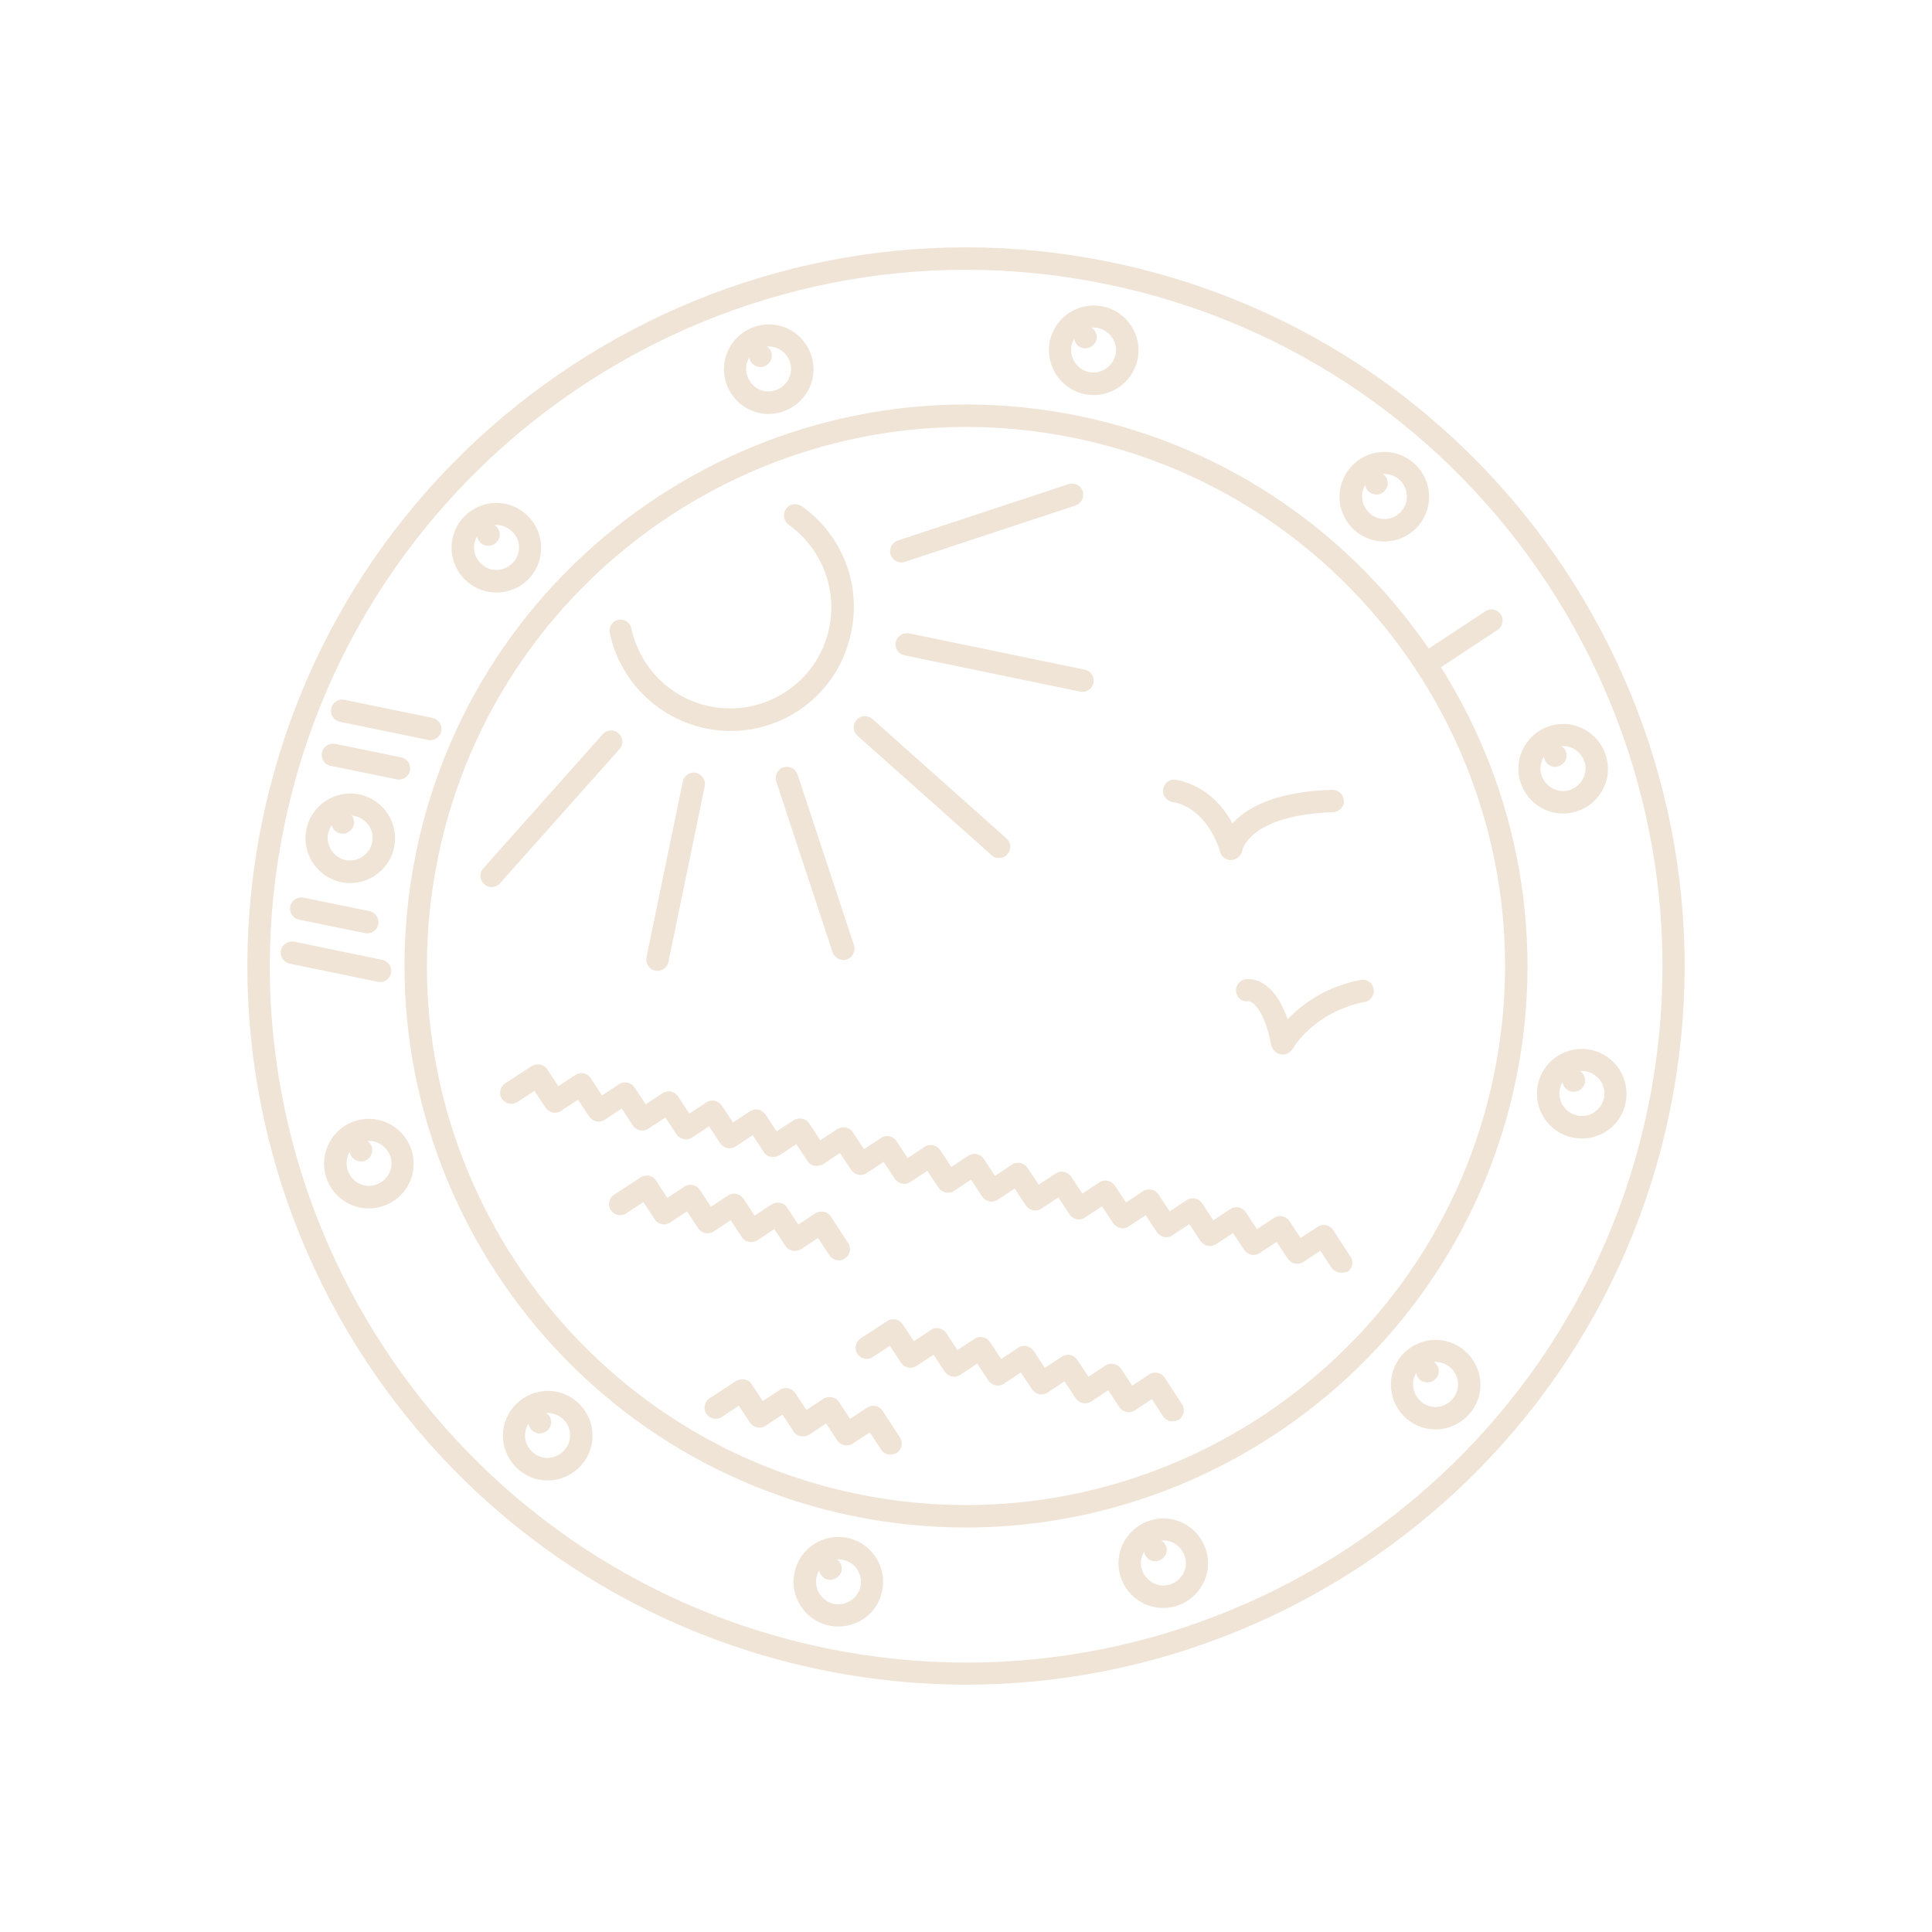 <?xml version="1.0" encoding="utf-8"?>
<!-- Generator: Adobe Illustrator 21.1.0, SVG Export Plug-In . SVG Version: 6.00 Build 0)  -->
<svg version="1.1" xmlns="http://www.w3.org/2000/svg" xmlns:xlink="http://www.w3.org/1999/xlink" x="0px" y="0px"
	 viewBox="0 0 500 500" style="enable-background:new 0 0 500 500;" xml:space="preserve">
<style type="text/css">
	.st0{display:none;}
	.st1{display:inline;}
	.st2{fill:#F0E4D7;}
</style>
<g id="Layer_1" class="st0">
	<g class="st1">
		<g>
			<g>
				<path class="st2" d="M53.3,202.3c-1.8,0.2-3.4-1.1-3.6-2.9c-0.2-1.8,1.1-3.4,2.8-3.6l0.1,0c1.8-0.2,3.4,1.1,3.6,2.9
					S55.1,202.1,53.3,202.3z"/>
			</g>
		</g>
		<g>
			<g>
				<path class="st2" d="M394.3,166.6c-1.8,0.2-3.4-1.1-3.6-2.9c-0.2-1.8,1.1-3.4,2.8-3.6l0.1,0c1.8-0.2,3.4,1.1,3.6,2.9
					C397.4,164.8,396.1,166.4,394.3,166.6z"/>
			</g>
		</g>
		<g>
			<g>
				<path class="st2" d="M430.6,390.4L63.9,428.9c-1.8,0.2-3.4-1.1-3.6-2.9l-25-238c-0.2-1.8,1.1-3.4,2.9-3.6L405,146
					c1.8-0.2,3.4,1.1,3.6,2.9l25,238C433.6,388.6,432.4,390.2,430.6,390.4z M66.4,422.1l360.3-37.8l-24.3-231.6L42.1,190.5
					L66.4,422.1z"/>
			</g>
		</g>
		<g>
			<g>
				<path class="st2" d="M465.1,347.8c-1.8,0.2-3.4-1.1-3.6-2.9l-25-238c-0.2-1.8,1.1-3.4,2.9-3.6c1.8-0.2,3.4,1.1,3.6,2.9l25,238
					C468.2,346,466.9,347.6,465.1,347.8z"/>
			</g>
		</g>
		<g>
			<g>
				<path class="st2" d="M430.6,390.4c-0.8,0.1-1.7-0.1-2.4-0.7c-1.4-1.1-1.6-3.2-0.5-4.5l34.6-42.6c1.1-1.4,3.2-1.6,4.5-0.5
					c1.4,1.1,1.6,3.2,0.5,4.5l-34.6,42.6C432.2,389.9,431.4,390.3,430.6,390.4z"/>
			</g>
		</g>
		<g>
			<g>
				<path class="st2" d="M38.9,190.8c-0.8,0.1-1.7-0.1-2.4-0.7c-1.4-1.1-1.6-3.2-0.5-4.5l34.6-42.6c1.1-1.4,3.2-1.6,4.5-0.5
					c1.4,1.1,1.6,3.2,0.5,4.5l-34.6,42.6C40.5,190.3,39.7,190.7,38.9,190.8z"/>
			</g>
		</g>
		<g>
			<g>
				<path class="st2" d="M405.6,152.4c-0.8,0.1-1.7-0.1-2.4-0.7c-1.4-1.1-1.6-3.2-0.5-4.5l34.6-42.6c1.1-1.4,3.2-1.6,4.5-0.5
					c1.4,1.1,1.6,3.2,0.5,4.5l-34.6,42.6C407.2,151.9,406.4,152.3,405.6,152.4z"/>
			</g>
		</g>
		<g>
			<g>
				<path class="st2" d="M127.6,168.5l-57.9,6.1c-1.3,0.1-2.6-0.5-3.2-1.7c-0.6-1.2-0.5-2.6,0.3-3.6l11.5-14.2
					c0.5-0.7,1.3-1.1,2.2-1.2l57.9-6.1c1.3-0.1,2.6,0.5,3.2,1.7c0.6,1.2,0.5,2.6-0.3,3.6l-11.5,14.2
					C129.3,168,128.5,168.4,127.6,168.5z M76.8,167.3l48.8-5.1l5.8-7.1l-48.8,5.1L76.8,167.3z"/>
			</g>
		</g>
		<g>
			<g>
				<path class="st2" d="M391.4,140.9l-57.9,6.1c-1.3,0.1-2.6-0.5-3.2-1.7c-0.6-1.2-0.5-2.6,0.3-3.6l11.5-14.2
					c0.5-0.7,1.3-1.1,2.2-1.2l57.9-6.1c1.3-0.1,2.6,0.5,3.2,1.7c0.6,1.2,0.5,2.6-0.3,3.6l-11.5,14.2
					C393,140.4,392.3,140.8,391.4,140.9z M340.6,139.7l48.8-5.1l5.8-7.1l-48.8,5.1L340.6,139.7z"/>
			</g>
		</g>
		<g>
			<g>
				<path class="st2" d="M150.7,140.1l-77.2,8.1c-1.8,0.2-3.4-1.1-3.6-2.9c-0.2-1.8,1.1-3.4,2.9-3.6l77.2-8.1
					c1.8-0.2,3.4,1.1,3.6,2.9C153.7,138.3,152.5,139.9,150.7,140.1z"/>
			</g>
		</g>
		<g>
			<g>
				<path class="st2" d="M440.2,109.7l-115.8,12.1c-1.8,0.2-3.4-1.1-3.6-2.9c-0.2-1.8,1.1-3.4,2.9-3.6l115.8-12.1
					c1.8-0.2,3.4,1.1,3.6,2.9S442,109.6,440.2,109.7z"/>
			</g>
		</g>
		<g>
			<g>
				<g>
					<path class="st2" d="M172,157.4c-1.8,0.2-3.4-1.1-3.6-2.9l-1.3-12.9c-0.2-1.8,1.1-3.4,2.9-3.6c1.8-0.2,3.4,1.1,3.6,2.9
						l1.3,12.9C175.1,155.6,173.8,157.2,172,157.4z"/>
				</g>
			</g>
			<g>
				<g>
					<path class="st2" d="M184.9,156c-1.8,0.2-3.4-1.1-3.6-2.9l-1.3-12.9c-0.2-1.8,1.1-3.4,2.9-3.6c1.8-0.2,3.4,1.1,3.6,2.9
						l1.3,12.9C187.9,154.2,186.6,155.8,184.9,156z"/>
				</g>
			</g>
			<g>
				<g>
					<path class="st2" d="M294.2,144.5c-1.8,0.2-3.4-1.1-3.6-2.9l-1.3-12.9c-0.2-1.8,1.1-3.4,2.9-3.6c1.8-0.2,3.4,1.1,3.6,2.9
						l1.3,12.9C297.3,142.8,296,144.4,294.2,144.5z"/>
				</g>
			</g>
			<g>
				<g>
					<path class="st2" d="M307.1,143.2c-1.8,0.2-3.4-1.1-3.6-2.9l-1.3-12.9c-0.2-1.8,1.1-3.4,2.9-3.6c1.8-0.2,3.4,1.1,3.6,2.9
						l1.3,12.9C310.2,141.4,308.9,143,307.1,143.2z"/>
				</g>
			</g>
			<g>
				<g>
					<path class="st2" d="M304.4,117.5l-135.1,14.2c-1.8,0.2-3.4-1.1-3.6-2.9c-0.2-1.8,1.1-3.4,2.9-3.6L303.7,111
						c1.8-0.2,3.4,1.1,3.6,2.9S306.2,117.3,304.4,117.5z"/>
				</g>
			</g>
			<g>
				<g>
					<path class="st2" d="M303,104.6c-0.5,0.1-1,0-1.5-0.2c-0.3-0.1-27-9.8-67.4-5.6c-40.5,4.2-64.6,19.3-64.8,19.5
						c-1.5,1-3.5,0.5-4.5-1c-1-1.5-0.5-3.5,1-4.5c1-0.7,25.5-16,67.6-20.4c42.1-4.4,69.2,5.5,70.4,6c1.7,0.6,2.5,2.5,1.9,4.2
						C305.3,103.7,304.2,104.5,303,104.6z"/>
				</g>
			</g>
			<g>
				<g>
					<path class="st2" d="M169.3,131.6c-1.8,0.2-3.4-1.1-3.6-2.9l-1.3-12.9c-0.2-1.8,1.1-3.4,2.9-3.6c1.8-0.2,3.4,1.1,3.6,2.9
						l1.3,12.9C172.4,129.9,171.1,131.4,169.3,131.6z"/>
				</g>
			</g>
			<g>
				<g>
					<path class="st2" d="M304.4,117.5c-1.8,0.2-3.4-1.1-3.6-2.9l-1.3-12.9c-0.2-1.8,1.1-3.4,2.9-3.6c1.8-0.2,3.4,1.1,3.6,2.9
						l1.3,12.9C307.5,115.7,306.2,117.3,304.4,117.5z"/>
				</g>
			</g>
		</g>
		<g>
			<g>
				<path class="st2" d="M396.8,192.3c-0.8,0.1-1.7-0.1-2.4-0.7l-28.4-23c-1.4-1.1-1.6-3.2-0.5-4.5c1.1-1.4,3.2-1.6,4.5-0.5l28.4,23
					c1.4,1.1,1.6,3.2,0.5,4.5C398.4,191.8,397.6,192.2,396.8,192.3z"/>
			</g>
		</g>
		<g>
			<g>
				<path class="st2" d="M55.8,228.1c-0.8,0.1-1.7-0.1-2.4-0.7c-1.4-1.1-1.6-3.2-0.5-4.5l23-28.4c1.1-1.4,3.2-1.6,4.5-0.5
					c1.4,1.1,1.6,3.2,0.5,4.5l-23,28.4C57.4,227.6,56.7,228,55.8,228.1z"/>
			</g>
		</g>
		<g>
			<g>
				<path class="st2" d="M75.6,414.6c-1.8,0.2-3.4-1.1-3.6-2.9c-0.2-1.8,1.1-3.4,2.8-3.6l0.1,0c1.8-0.2,3.4,1.1,3.6,2.9
					C78.6,412.9,77.4,414.4,75.6,414.6z"/>
			</g>
		</g>
		<g>
			<g>
				<path class="st2" d="M416.6,378.9c-1.8,0.2-3.4-1.1-3.6-2.9s1.1-3.4,2.8-3.6l0.1,0c1.8-0.2,3.4,1.1,3.6,2.9
					C419.6,377.1,418.3,378.7,416.6,378.9z"/>
			</g>
		</g>
		<g>
			<g>
				<path class="st2" d="M390.6,381.6c-0.8,0.1-1.7-0.1-2.4-0.7c-1.4-1.1-1.6-3.2-0.5-4.5l23-28.4c1.1-1.4,3.2-1.6,4.5-0.5
					c1.4,1.1,1.6,3.2,0.5,4.5l-23,28.4C392.2,381.1,391.4,381.5,390.6,381.6z"/>
			</g>
		</g>
		<g>
			<g>
				<path class="st2" d="M101.1,411.9c-0.8,0.1-1.7-0.1-2.4-0.7l-28.4-23c-1.4-1.1-1.6-3.2-0.5-4.5s3.2-1.6,4.5-0.5l28.4,23
					c1.4,1.1,1.6,3.2,0.5,4.5C102.7,411.5,101.9,411.9,101.1,411.9z"/>
			</g>
		</g>
		<g>
			<g>
				<path class="st2" d="M89,172.6c-0.8,0.1-1.7-0.1-2.4-0.7c-1.4-1.1-1.6-3.2-0.5-4.5l11.5-14.2c1.1-1.4,3.2-1.6,4.5-0.5
					c1.4,1.1,1.6,3.2,0.5,4.5l-11.5,14.2C90.6,172.1,89.9,172.5,89,172.6z"/>
			</g>
		</g>
		<g>
			<g>
				<path class="st2" d="M108.3,170.5c-0.8,0.1-1.7-0.1-2.4-0.7c-1.4-1.1-1.6-3.2-0.5-4.5l11.5-14.2c1.1-1.4,3.2-1.6,4.5-0.5
					c1.4,1.1,1.6,3.2,0.5,4.5l-11.5,14.2C109.9,170.1,109.2,170.5,108.3,170.5z"/>
			</g>
		</g>
		<g>
			<g>
				<path class="st2" d="M352.8,144.9c-0.8,0.1-1.7-0.1-2.4-0.7c-1.4-1.1-1.6-3.2-0.5-4.5l11.5-14.2c1.1-1.4,3.2-1.6,4.5-0.5
					c1.4,1.1,1.6,3.2,0.5,4.5L355,143.7C354.4,144.4,353.6,144.8,352.8,144.9z"/>
			</g>
		</g>
		<g>
			<g>
				<path class="st2" d="M372.1,142.9c-0.8,0.1-1.7-0.1-2.4-0.7c-1.4-1.1-1.6-3.2-0.5-4.5l11.5-14.2c1.1-1.4,3.2-1.6,4.5-0.5
					c1.4,1.1,1.6,3.2,0.5,4.5l-11.5,14.2C373.7,142.4,372.9,142.8,372.1,142.9z"/>
			</g>
		</g>
		<g>
			<g>
				<path class="st2" d="M445.8,349.8c-1.8,0.2-3.4-1.1-3.6-2.9l-20.9-199.4c-0.2-1.8,1.1-3.4,2.9-3.6c1.8-0.2,3.4,1.1,3.6,2.9
					l20.9,199.4C448.9,348,447.6,349.6,445.8,349.8z"/>
			</g>
		</g>
		<g>
			<g>
				<g>
					<path class="st2" d="M128.4,331c-12,1.3-23.8-2.2-33.2-9.9c-9.4-7.6-15.3-18.4-16.5-30.5c-1.3-12,2.2-23.8,9.9-33.2
						c7.6-9.4,18.4-15.3,30.5-16.5c12-1.3,23.8,2.2,33.2,9.9c9.4,7.6,15.3,18.4,16.5,30.5c1.3,12-2.2,23.8-9.9,33.2
						C151.3,323.9,140.4,329.8,128.4,331z M119.6,247.4c-10.3,1.1-19.6,6.1-26.1,14.2c-6.5,8.1-9.5,18.2-8.4,28.5
						c1.1,10.3,6.1,19.6,14.2,26.1c8.1,6.5,18.2,9.5,28.5,8.4c10.3-1.1,19.6-6.1,26.1-14.2c6.5-8.1,9.5-18.2,8.4-28.5
						c-1.1-10.3-6.1-19.6-14.2-26.1C140.1,249.3,130,246.3,119.6,247.4z"/>
				</g>
			</g>
			<g>
				<g>
					<path class="st2" d="M113.8,301.8c-0.8,0.1-1.7-0.1-2.4-0.7c-1.4-1.1-1.6-3.2-0.5-4.5l24.4-30.2c1.1-1.4,3.2-1.6,4.5-0.5
						c1.4,1.1,1.6,3.2,0.5,4.5L116,300.6C115.5,301.3,114.7,301.7,113.8,301.8z"/>
				</g>
			</g>
			<g>
				<g>
					<path class="st2" d="M114.8,310.9c-1.8,0.2-3.4-1.1-3.6-2.9l-1-9.1c-0.2-1.8,1.1-3.4,2.9-3.6c1.8-0.2,3.4,1.1,3.6,2.9l1,9.1
						C117.9,309.1,116.6,310.7,114.8,310.9z"/>
				</g>
			</g>
			<g>
				<g>
					<path class="st2" d="M113.8,301.8l-9.1,1c-1.8,0.2-3.4-1.1-3.6-2.9c-0.2-1.8,1.1-3.4,2.9-3.6l9.1-1c1.8-0.2,3.4,1.1,3.6,2.9
						S115.6,301.6,113.8,301.8z"/>
				</g>
			</g>
			<g>
				<g>
					<path class="st2" d="M133,309c-1.8,0.2-3.4-1.1-3.6-2.9l-2.9-27.3c-0.2-1.8,1.1-3.4,2.9-3.6c1.8-0.2,3.4,1.1,3.6,2.9l2.9,27.3
						C136.1,307.2,134.8,308.8,133,309z"/>
				</g>
			</g>
			<g>
				<g>
					<path class="st2" d="M130.1,281.7l-27.3,2.9c-1.8,0.2-3.4-1.1-3.6-2.9c-0.2-1.8,1.1-3.4,2.9-3.6l27.3-2.9
						c1.8-0.2,3.4,1.1,3.6,2.9C133.2,279.9,131.9,281.5,130.1,281.7z"/>
				</g>
			</g>
		</g>
		<g>
			<g>
				<g>
					<path class="st2" d="M374.8,292.2l-64.3,6.7c-1.8,0.2-3.4-1.1-3.6-2.9l-10.1-96.5c-0.2-1.8,1.1-3.4,2.9-3.6l64.3-6.7
						c1.8-0.2,3.4,1.1,3.6,2.9l10.1,96.5C377.8,290.4,376.5,292,374.8,292.2z M313,292.2l57.9-6.1l-9.4-90.1l-57.9,6.1L313,292.2z"
						/>
				</g>
			</g>
			<g>
				<g>
					<path class="st2" d="M359.9,274.3c-0.8,0.1-1.7-0.1-2.4-0.7l-4.6-3.7l-3.7,4.6c-1.1,1.4-3.2,1.6-4.5,0.5l-4.6-3.7l-3.7,4.6
						c-1.1,1.4-3.2,1.6-4.5,0.5l-4.6-3.7l-3.7,4.6c-1.1,1.4-3.2,1.6-4.5,0.5c-1.4-1.1-1.6-3.2-0.5-4.5l5.8-7.1
						c1.1-1.4,3.2-1.6,4.5-0.5l4.6,3.7l3.7-4.6c1.1-1.4,3.2-1.6,4.5-0.5l4.6,3.7l3.7-4.6c1.1-1.4,3.2-1.6,4.5-0.5l7.1,5.8
						c1.4,1.1,1.6,3.2,0.5,4.5C361.5,273.8,360.7,274.2,359.9,274.3z"/>
				</g>
			</g>
			<g>
				<g>
					<path class="st2" d="M358.5,261.4c-0.8,0.1-1.7-0.1-2.4-0.7l-4.6-3.7l-3.7,4.6c-1.1,1.4-3.2,1.6-4.5,0.5l-4.6-3.7l-3.7,4.6
						c-1.1,1.4-3.2,1.6-4.5,0.5l-4.6-3.7l-3.7,4.6c-1.1,1.4-3.2,1.6-4.5,0.5c-1.4-1.1-1.6-3.2-0.5-4.5l5.8-7.1
						c1.1-1.4,3.2-1.6,4.5-0.5l4.6,3.7l3.7-4.6c1.1-1.4,3.2-1.6,4.5-0.5l4.6,3.7l3.7-4.6c1.1-1.4,3.2-1.6,4.5-0.5l7.1,5.8
						c1.4,1.1,1.6,3.2,0.5,4.5C360.1,260.9,359.3,261.3,358.5,261.4z"/>
				</g>
			</g>
			<g>
				<g>
					<path class="st2" d="M322.3,226.2c-5.3,0.6-10.1-3.3-10.7-8.6c-0.6-5.3,3.3-10.1,8.6-10.7c5.3-0.6,10.1,3.3,10.7,8.6
						C331.5,220.8,327.6,225.6,322.3,226.2z M321,213.3c-1.8,0.2-3.1,1.8-2.9,3.6c0.2,1.8,1.8,3.1,3.6,2.9c1.8-0.2,3.1-1.8,2.9-3.6
						S322.7,213.1,321,213.3z"/>
				</g>
			</g>
			<g>
				<g>
					<path class="st2" d="M349.4,236.3c-0.8,0.1-1.7-0.1-2.4-0.7l-7.1-5.8c-1.4-1.1-1.6-3.2-0.5-4.5c1.1-1.4,3.2-1.6,4.5-0.5
						l7.1,5.8c1.4,1.1,1.6,3.2,0.5,4.5C351,235.8,350.2,236.2,349.4,236.3z"/>
				</g>
			</g>
			<g>
				<g>
					<path class="st2" d="M349.4,236.3c-0.8,0.1-1.7-0.1-2.4-0.7c-1.4-1.1-1.6-3.2-0.5-4.5l5.8-7.1c1.1-1.4,3.2-1.6,4.5-0.5
						c1.4,1.1,1.6,3.2,0.5,4.5l-5.8,7.1C351,235.8,350.2,236.2,349.4,236.3z"/>
				</g>
			</g>
		</g>
		<g>
			<g>
				<g>
					<path class="st2" d="M230.5,281.3c-0.8,0.1-1.7-0.1-2.4-0.7l-3.6-2.9l-3.9,2.4c-0.7,0.5-1.6,0.6-2.5,0.4
						c-0.8-0.2-1.6-0.7-2-1.5l-2.4-3.9l-4.5,0.9c-0.9,0.2-1.7,0-2.4-0.5c-0.7-0.5-1.2-1.2-1.4-2.1l-0.9-4.5l-4.5-0.7
						c-0.8-0.1-1.6-0.6-2.1-1.3c-0.5-0.7-0.7-1.6-0.6-2.4l0.7-4.5l-4-2.2c-0.7-0.4-1.3-1.1-1.5-1.9c-0.2-0.8-0.1-1.7,0.3-2.5l2.2-4
						l-3-3.5c-0.6-0.6-0.8-1.5-0.8-2.4c0.1-0.9,0.5-1.7,1.1-2.2l3.5-3l-1.6-4.3c-0.6-1.7,0.2-3.5,1.9-4.2l4.3-1.6l-0.1-4.6
						c0-1.8,1.4-3.3,3.2-3.3l4.6-0.1l1.5-4.3c0.6-1.7,2.4-2.6,4.1-2l4.3,1.5l2.9-3.6c1.1-1.4,3.2-1.6,4.5-0.5l3.6,2.9l4-2.4
						c1.5-0.9,3.5-0.4,4.4,1.1l2.4,3.9l4.5-0.9c1.8-0.3,3.5,0.8,3.8,2.6l0.9,4.5l4.5,0.7c1.8,0.3,3,1.9,2.7,3.7l-0.7,4.5l4,2.2
						c1.6,0.9,2.1,2.8,1.3,4.4l-2.2,4l3,3.5c1.2,1.4,1,3.4-0.3,4.6l-3.5,3l1.6,4.3c0.6,1.7-0.2,3.5-1.9,4.2l-4.3,1.6l0.1,4.6
						c0,1.8-1.3,3.3-3.2,3.3l-4.6,0.1l-1.5,4.3c-0.3,0.8-0.9,1.5-1.6,1.9c-0.8,0.4-1.7,0.4-2.5,0.1l-4.3-1.5l-2.9,3.6
						C232.1,280.8,231.3,281.2,230.5,281.3z M224.5,270.6c0.8-0.1,1.7,0.2,2.4,0.7l2.8,2.3l2.3-2.8c0.9-1.1,2.3-1.5,3.6-1l3.4,1.2
						l1.2-3.4c0.4-1.3,1.6-2.2,3-2.2l3.6-0.1l-0.1-3.6c0-1.4,0.8-2.6,2.1-3.1l3.4-1.3l-1.3-3.4c-0.5-1.3-0.1-2.7,0.9-3.6l2.7-2.4
						l-2.4-2.7c-0.9-1-1-2.5-0.4-3.7l1.8-3.2l-3.2-1.8c-1.2-0.7-1.8-2-1.6-3.3l0.6-3.6l-3.6-0.6c-1.3-0.2-2.4-1.2-2.7-2.6l-0.7-3.6
						l-3.6,0.7c-1.4,0.3-2.7-0.3-3.4-1.5l-1.9-3.1l-3.1,1.9c-1.2,0.7-2.6,0.6-3.7-0.3l-2.8-2.3l-2.3,2.8c-0.9,1.1-2.3,1.5-3.6,1
						l-3.4-1.2l-1.2,3.4c-0.4,1.3-1.6,2.2-3,2.2l-3.6,0.1l0.1,3.6c0,1.4-0.8,2.6-2.1,3.1l-3.4,1.3l1.3,3.4c0.5,1.3,0.1,2.7-0.9,3.6
						l-2.7,2.4l2.4,2.7c0.9,1,1,2.5,0.4,3.7l-1.8,3.2l3.2,1.8c1.2,0.7,1.8,2,1.6,3.3l-0.6,3.6l3.6,0.6c1.3,0.2,2.4,1.2,2.7,2.6
						l0.7,3.5l3.6-0.7c1.3-0.3,2.7,0.3,3.4,1.5l1.9,3.1l3.1-1.9C223.6,270.8,224,270.6,224.5,270.6z"/>
				</g>
			</g>
			<g>
				<g>
					<path class="st2" d="M228.5,262c-8.9,0.9-16.8-5.5-17.8-14.4c-0.9-8.9,5.5-16.8,14.4-17.8c8.9-0.9,16.8,5.5,17.8,14.4
						C243.8,253.1,237.3,261.1,228.5,262z M225.8,236.3c-5.3,0.6-9.2,5.3-8.6,10.7c0.6,5.3,5.3,9.2,10.7,8.6
						c5.3-0.6,9.2-5.3,8.6-10.7C235.9,239.6,231.1,235.7,225.8,236.3z"/>
				</g>
			</g>
		</g>
		<g>
			<g>
				<g>
					<path class="st2" d="M328,342.6c-0.4,0-0.7,0-1.1-0.1l-73.5-18.3c-1.7-0.4-2.8-2.2-2.4-3.9c0.4-1.7,2.2-2.8,3.9-2.4l73.5,18.3
						c1.7,0.4,2.8,2.2,2.4,3.9C330.5,341.6,329.3,342.5,328,342.6z"/>
				</g>
			</g>
			<g>
				<g>
					<path class="st2" d="M259.9,375.8c-1.3,0.1-2.6-0.5-3.2-1.8c-0.8-1.6-0.1-3.5,1.5-4.3l68.1-33.2c1.6-0.8,3.5-0.1,4.3,1.5
						c0.8,1.6,0.1,3.5-1.5,4.3L261,375.5C260.7,375.7,260.3,375.8,259.9,375.8z"/>
				</g>
			</g>
			<g>
				<g>
					<path class="st2" d="M259.9,375.8c-1.8,0.2-3.4-1.1-3.6-2.9l-5.4-51.5c-0.2-1.8,1.1-3.4,2.9-3.6c1.8-0.2,3.4,1.1,3.6,2.9
						l5.4,51.5C263,374,261.7,375.6,259.9,375.8z"/>
				</g>
			</g>
			<g>
				<g>
					<path class="st2" d="M289.4,346.7l-19.3,2c-1.8,0.2-3.4-1.1-3.6-2.9c-0.2-1.8,1.1-3.4,2.9-3.6l19.3-2c1.8-0.2,3.4,1.1,3.6,2.9
						C292.5,344.9,291.2,346.5,289.4,346.7z"/>
				</g>
			</g>
		</g>
		<g>
			<g>
				<g>
					<path class="st2" d="M186.3,386.8c-0.8,0.1-1.7-0.1-2.4-0.7L159,365.9c-1.4-1.1-1.6-3.2-0.5-4.5l20.2-24.9
						c1.1-1.4,3.2-1.6,4.5-0.5l24.9,20.2c1.4,1.1,1.6,3.2,0.5,4.5l-20.2,24.9C187.9,386.3,187.1,386.7,186.3,386.8z M165.6,362.9
						l19.9,16.1l16.1-19.9l-19.9-16.1L165.6,362.9z"/>
				</g>
			</g>
			<g>
				<g>
					<path class="st2" d="M187.1,363.9l-6.4,0.7c-1.8,0.2-3.4-1.1-3.6-2.9c-0.2-1.8,1.1-3.4,2.9-3.6l6.4-0.7
						c1.8-0.2,3.4,1.1,3.6,2.9S188.9,363.7,187.1,363.9z"/>
				</g>
			</g>
			<g>
				<g>
					<path class="st2" d="M184.6,370.7c-1.8,0.2-3.4-1.1-3.6-2.9l-1.3-12.9c-0.2-1.8,1.1-3.4,2.9-3.6c1.8-0.2,3.4,1.1,3.6,2.9
						l1.3,12.9C187.7,368.9,186.4,370.5,184.6,370.7z"/>
				</g>
			</g>
		</g>
	</g>
</g>
<g id="Layer_2" class="st0">
	<g class="st1">
		<g>
			<g>
				<path class="st2" d="M187.9,115.3c-1.9-0.2-3.3-1.9-3.1-3.9c0.2-1.9,1.9-3.3,3.8-3.1l0.1,0c1.9,0.2,3.3,1.9,3.1,3.9
					C191.6,114.1,189.8,115.5,187.9,115.3z"/>
			</g>
		</g>
		<g>
			<g>
				<path class="st2" d="M208.8,117.5c-1.9-0.2-3.3-1.9-3.1-3.9c0.2-1.9,1.9-3.3,3.8-3.1l0.1,0c1.9,0.2,3.3,1.9,3.1,3.9
					C212.4,116.4,210.7,117.8,208.8,117.5z"/>
			</g>
		</g>
		<g>
			<g>
				<path class="st2" d="M229.7,119.8c-1.9-0.2-3.3-1.9-3.1-3.9c0.2-1.9,1.9-3.3,3.8-3.1l0.1,0c1.9,0.2,3.3,1.9,3.1,3.9
					C233.3,118.6,231.6,120,229.7,119.8z"/>
			</g>
		</g>
		<g>
			<g>
				<path class="st2" d="M250.5,122.1c-1.9-0.2-3.3-1.9-3.1-3.9c0.2-1.9,1.9-3.3,3.8-3.1l0.1,0c1.9,0.2,3.3,1.9,3.1,3.9
					C254.2,120.9,252.5,122.3,250.5,122.1z"/>
			</g>
		</g>
		<g>
			<g>
				<path class="st2" d="M271.4,124.4c-1.9-0.2-3.3-1.9-3.1-3.9c0.2-1.9,1.9-3.3,3.8-3.1l0.1,0c1.9,0.2,3.3,1.9,3.1,3.9
					C275.1,123.2,273.3,124.6,271.4,124.4z"/>
			</g>
		</g>
		<g>
			<g>
				<path class="st2" d="M292.3,126.7c-1.9-0.2-3.3-1.9-3.1-3.9c0.2-1.9,1.9-3.3,3.8-3.1l0.1,0c1.9,0.2,3.3,1.9,3.1,3.9
					C295.9,125.5,294.2,126.9,292.3,126.7z"/>
			</g>
		</g>
		<g>
			<g>
				<g>
					<path class="st2" d="M116,448.9c-1.9-0.2-3.3-1.9-3.1-3.9l32-292.3c0.2-1.9,1.9-3.3,3.9-3.1c1.9,0.2,3.3,1.9,3.1,3.9l-32,292.3
						C119.7,447.7,117.9,449.1,116,448.9z"/>
				</g>
			</g>
			<g>
				<g>
					<path class="st2" d="M361.9,454.7c-1.9-0.2-3.3-1.9-3.1-3.9l29.7-271.4c0.2-1.9,1.9-3.3,3.9-3.1s3.3,1.9,3.1,3.9l-29.7,271.4
						C365.5,453.5,363.8,454.9,361.9,454.7z"/>
				</g>
			</g>
			<g>
				<g>
					<path class="st2" d="M350.3,464l-222.7-24.3c-1.9-0.2-3.3-1.9-3.1-3.9s1.9-3.3,3.9-3.1L351,457c1.9,0.2,3.3,1.9,3.1,3.9
						S352.2,464.2,350.3,464z"/>
				</g>
			</g>
			<g>
				<g>
					<path class="st2" d="M125.3,460.5c-7.7-0.8-13.2-7.8-12.4-15.4c0.8-7.7,7.8-13.2,15.4-12.4c1.9,0.2,3.3,1.9,3.1,3.9
						s-1.9,3.3-3.9,3.1c-3.8-0.4-7.3,2.4-7.7,6.2c-0.4,3.8,2.4,7.3,6.2,7.7c1.9,0.2,3.3,1.9,3.1,3.9S127.2,460.7,125.3,460.5z"/>
				</g>
			</g>
			<g>
				<g>
					<path class="st2" d="M348,484.8l-222.7-24.3c-1.9-0.2-3.3-1.9-3.1-3.9c0.2-1.9,1.9-3.3,3.9-3.1l222.7,24.3
						c1.9,0.2,3.3,1.9,3.1,3.9S349.9,485.1,348,484.8z"/>
				</g>
			</g>
			<g>
				<g>
					<path class="st2" d="M382.2,171.7l-222.7-24.3c-1.9-0.2-3.3-1.9-3.1-3.9c0.2-1.9,1.9-3.3,3.9-3.1L383,164.8
						c1.9,0.2,3.3,1.9,3.1,3.9C385.9,170.5,384.1,171.9,382.2,171.7z"/>
				</g>
			</g>
			<g>
				<g>
					<path class="st2" d="M350.3,464c-1.9-0.2-3.3-1.9-3.1-3.9s1.9-3.3,3.9-3.1c3.8,0.4,7.3-2.4,7.7-6.2c0.2-1.9,1.9-3.3,3.9-3.1
						s3.3,1.9,3.1,3.9C364.9,459.3,358,464.8,350.3,464z"/>
				</g>
			</g>
			<g>
				<g>
					<path class="st2" d="M391.5,183.3c-1.9-0.2-3.3-1.9-3.1-3.9c0.4-3.8-2.4-7.3-6.2-7.7c-1.9-0.2-3.3-1.9-3.1-3.9s1.9-3.3,3.9-3.1
						c7.7,0.8,13.2,7.8,12.4,15.4C395.2,182.1,393.4,183.5,391.5,183.3z"/>
				</g>
			</g>
			<g>
				<g>
					<path class="st2" d="M148,156.7c-1.9-0.2-3.3-1.9-3.1-3.9c0.8-7.7,7.8-13.2,15.4-12.4c1.9,0.2,3.3,1.9,3.1,3.9
						c-0.2,1.9-1.9,3.3-3.9,3.1c-3.8-0.4-7.3,2.4-7.7,6.2C151.6,155.5,149.9,156.9,148,156.7z"/>
				</g>
			</g>
			<g>
				<g>
					<path class="st2" d="M348,484.8c-1.9-0.2-3.3-1.9-3.1-3.9c0.2-1.9,1.9-3.3,3.9-3.1c3.8,0.4,7.3-2.4,7.7-6.2
						c0.2-1.9,1.9-3.3,3.9-3.1c1.9,0.2,3.3,1.9,3.1,3.9C362.6,480.1,355.7,485.7,348,484.8z"/>
				</g>
			</g>
		</g>
		<g>
			<g>
				<g>
					<path class="st2" d="M248.8,361.3c-38.4-4.2-66.2-38.8-62-77.2c4.2-38.4,38.8-66.2,77.2-62c38.4,4.2,66.2,38.8,62,77.2
						C321.8,337.7,287.2,365.5,248.8,361.3z M263.3,229.1c-34.5-3.8-65.7,21.2-69.5,55.8c-3.8,34.5,21.2,65.7,55.8,69.5
						c34.5,3.8,65.7-21.2,69.5-55.8C322.8,264.1,297.8,232.9,263.3,229.1z"/>
				</g>
			</g>
			<g>
				<g>
					<g>
						<path class="st2" d="M269,342c-0.4,0-0.9-0.1-1.3-0.2c-2.9-0.6-6.7-2.9-7.8-10.7c-0.5-3.7-0.4-7.4-0.3-11
							c0.1-3.7,0.2-7.2-0.3-10.6c-0.8-4.8-3.7-5.4-10.8-6.3l-1.9-0.2c-10.2-1.2-16.4-8.8-15.6-19.2c0.8-11.1,5.9-16.9,10-19.8
							c6.5-4.5,13.7-4.4,15.6-3.9l0.8,0.2c6.9,2,11.5,3.5,13.5,4.9c2.3,1.6,4.5,1.6,6,1.2c0.9-0.2,1.5-0.5,2.1-0.8
							c-4-2.4-14.7-6.3-20.3-7.3c-0.4-0.1-1.4,0-2.1,0.1c-2.8,0.2-6.6,0.5-8.8-2.5c-2-2.7-1.3-6.5,1.8-9.7
							c6.5-6.9,15.1-9.3,23.4-11.5c2.9-0.8,5.7-1.6,8.4-2.5c0.8-0.3,1.7-0.9,1.8-1.2c0.8-1.7,2.9-2.5,4.6-1.8
							c1.8,0.8,2.6,2.8,1.8,4.6c-1.4,3.2-4.9,4.6-5.9,5c-2.9,1-5.9,1.9-8.9,2.7c-7.7,2.1-14.9,4.1-20.1,9.6
							c-0.2,0.2-0.3,0.4-0.5,0.6c0.6-0.1,1.4-0.1,1.9-0.2c1.4-0.1,2.6-0.2,3.9,0c0.2,0,26.2,6.1,27,13.4c0.2,2.6-1.5,5.2-4.5,6.9
							c-3.7,2.1-9.9,3.1-15.5-0.8c-0.7-0.4-3.2-1.5-11.4-3.9l-0.8-0.2c-0.7-0.2-5.9-0.1-10.3,3.4c-3.8,3-5.9,7.7-6.4,14
							c-0.5,6.7,3,11,9.5,11.8l1.8,0.2c6.4,0.7,15.2,1.6,16.9,12.1c0.7,4.1,0.5,8.1,0.4,12c-0.1,3.4-0.2,6.7,0.2,9.8
							c0.4,2.8,1.2,4.6,2.2,4.8c3.5,0.7,6.3-1.2,10.1-4.7c1-0.9,2-1.8,3.1-2.7c2-1.7,3.9-3.2,5.2-5.1c1.5-2.1,2.3-4.8,3.1-7.5
							c1-3.3,2.1-6.7,4.4-9.9l0.9-1.3c3.8-5.1,6.4-8.9,7.7-11.3c-8.2-1.1-12.7-5.2-14.3-9c-1.2-2.7-0.9-5.4,0.7-7.2
							c3.2-3.4,8-1.6,12.3,0.1c1.7,0.7,4.6,1.8,5.6,1.6c0.5-3.5,9.5-7.1,12.7-7.2c1.9,0,3.5,1.5,3.6,3.4c0,1.9-1.5,3.5-3.4,3.6
							c-1.4,0-5.4,1.9-6.8,2.9c-0.7,2-2,3-3,3.5c-3.3,1.7-7.3,0.2-11.2-1.3c-1-0.4-2.4-0.9-3.5-1.3c1.3,1.7,4.5,3.9,11,4.1
							c1.8,0,3.2,1,3.9,2.4c1.6,3.2-0.5,7.5-9.6,19.7l-0.9,1.2c-1.6,2.2-2.4,4.9-3.3,7.8c-1,3.2-2,6.4-4.1,9.5
							c-1.9,2.7-4.2,4.6-6.5,6.5c-1,0.8-1.9,1.6-2.8,2.4C281.1,337.9,276,342.7,269,342z"/>
					</g>
				</g>
				<g>
					<g>
						<path class="st2" d="M200.6,332.1c-0.1,0-0.1,0-0.1,0c-0.9-0.2-1.8-0.7-2.3-1.5c-1.1-1.6-0.7-3.8,0.9-4.9
							c0.4-0.3,0.8-0.5,1.3-0.6c1.2-0.6,4.9-2.7,5.6-3.2c2.1-1.4,3.5-3,4.2-4.7c1.6-3.7,0.5-9.1-3.1-15.9c-1-1.8-2-3.5-3.1-5.3
							c-0.8-1.4-1.7-2.8-2.5-4.3c-0.3-0.6-0.9-1.7-1.5-2.9c-1.7-3.3-6.8-13.2-8.8-14.6c-1.6-1.1-2-3.3-0.9-4.9
							c1.1-1.6,3.3-2,4.8-0.9c2.9,2,6.3,7.8,11.1,17.2c0.6,1.2,1.1,2.2,1.4,2.7c0.8,1.4,1.6,2.7,2.4,4.1c1.1,1.8,2.2,3.7,3.2,5.6
							c4.8,8.9,5.9,16,3.4,21.9c-1.2,3-3.5,5.6-6.7,7.8C208.4,328.8,203.1,332.3,200.6,332.1z"/>
					</g>
				</g>
			</g>
		</g>
		<g>
			<g>
				<path class="st2" d="M325,404.9l-160-17.5c-1.9-0.2-3.3-1.9-3.1-3.9c0.2-1.9,1.9-3.3,3.9-3.1l160,17.5c1.9,0.2,3.3,1.9,3.1,3.9
					S327,405.1,325,404.9z"/>
			</g>
		</g>
		<g>
			<g>
				<path class="st2" d="M347.1,203.1l-160-17.5c-1.9-0.2-3.3-1.9-3.1-3.9c0.2-1.9,1.9-3.3,3.9-3.1l160,17.5
					c1.9,0.2,3.3,1.9,3.1,3.9C350.8,201.9,349,203.3,347.1,203.1z"/>
			</g>
		</g>
		<g>
			<g>
				<path class="st2" d="M294.9,422.7l-104.4-11.4c-1.9-0.2-3.3-1.9-3.1-3.9s1.9-3.3,3.9-3.1l104.4,11.4c1.9,0.2,3.3,1.9,3.1,3.9
					S296.9,422.9,294.9,422.7z"/>
			</g>
		</g>
		<g>
			<g>
				<path class="st2" d="M310.7,149.8c-1.9-0.2-3.3-1.9-3.1-3.9l11.8-107.9L180.2,22.9l-11.8,107.9c-0.2,1.9-1.9,3.3-3.9,3.1
					s-3.3-1.9-3.1-3.9l12.2-111.3c0.2-1.9,1.9-3.3,3.9-3.1l146.1,16c1.9,0.2,3.3,1.9,3.1,3.9l-12.2,111.3
					C314.3,148.6,312.6,150,310.7,149.8z"/>
			</g>
		</g>
		<g>
			<g>
				<path class="st2" d="M267.3,95.8l-48.7-5.3c-1.9-0.2-3.3-1.9-3.1-3.9c0.2-1.9,1.9-3.3,3.9-3.1l48.7,5.3c1.9,0.2,3.3,1.9,3.1,3.9
					C270.9,94.6,269.2,96,267.3,95.8z"/>
			</g>
		</g>
		<g>
			<g>
				<path class="st2" d="M297.4,77.9L193,66.5c-1.9-0.2-3.3-1.9-3.1-3.9c0.2-1.9,1.9-3.3,3.9-3.1L298.2,71c1.9,0.2,3.3,1.9,3.1,3.9
					S299.3,78.1,297.4,77.9z"/>
			</g>
		</g>
	</g>
</g>
<g id="Layer_3">
	<g>
		<g>
			<g>
				<path class="st2" d="M280.3,90.1c-1.6-0.3-2.6-1.9-2.3-3.4s1.8-2.6,3.4-2.3l0.1,0c1.6,0.3,2.6,1.9,2.3,3.4
					C283.4,89.4,281.9,90.4,280.3,90.1z"/>
			</g>
		</g>
		<g>
			<g>
				<path class="st2" d="M212.3,432.1C111.8,411.3,47.1,312.7,67.9,212.3C88.7,111.8,187.3,47.1,287.7,67.9
					c100.4,20.8,165.2,119.4,144.4,219.9C411.3,388.2,312.7,452.9,212.3,432.1z M286.6,73.6c-97.3-20.2-192.8,42.6-213,139.9
					c-20.2,97.3,42.6,192.8,139.9,213c97.3,20.2,192.8-42.6,213-139.9C446.6,189.3,383.8,93.7,286.6,73.6z"/>
			</g>
		</g>
		<g>
			<g>
				<path class="st2" d="M220.5,392.3C142.1,376,91.5,299,107.7,220.5S201,91.5,279.5,107.7C357.9,124,408.5,201,392.3,279.5
					C376,357.9,299,408.5,220.5,392.3z M278.3,113.4C203,97.8,129,146.4,113.4,221.7s33,149.3,108.3,164.9
					c75.3,15.6,149.3-33,164.9-108.3C402.2,203,353.6,129,278.3,113.4z"/>
			</g>
		</g>
		<g>
			<g>
				<g>
					<path class="st2" d="M280.7,102c-6.3-1.3-10.3-7.5-9-13.7c1.3-6.3,7.5-10.3,13.7-9c6.3,1.3,10.3,7.5,9,13.7
						C293.1,99.3,286.9,103.3,280.7,102z M284.2,84.9c-3.1-0.7-6.2,1.4-6.9,4.5c-0.6,3.1,1.4,6.2,4.5,6.9c3.1,0.6,6.2-1.4,6.9-4.5
						S287.3,85.6,284.2,84.9z"/>
				</g>
			</g>
		</g>
		<g>
			<g>
				<path class="st2" d="M196.2,94.9c-1.6-0.3-2.6-1.9-2.3-3.4c0.3-1.6,1.8-2.6,3.4-2.3l0.1,0c1.6,0.3,2.6,1.9,2.3,3.4
					C199.3,94.2,197.8,95.3,196.2,94.9z"/>
			</g>
		</g>
		<g>
			<g>
				<g>
					<path class="st2" d="M196.6,106.9c-6.3-1.3-10.3-7.5-9-13.7c1.3-6.3,7.5-10.3,13.7-9c6.3,1.3,10.3,7.5,9,13.7
						C209,104.1,202.8,108.2,196.6,106.9z M200.1,89.8c-3.1-0.7-6.2,1.4-6.9,4.5c-0.6,3.1,1.4,6.2,4.5,6.9c3.1,0.6,6.2-1.4,6.9-4.5
						S203.2,90.4,200.1,89.8z"/>
				</g>
			</g>
		</g>
		<g>
			<g>
				<path class="st2" d="M125.8,141.2c-1.6-0.3-2.6-1.9-2.3-3.4s1.8-2.6,3.4-2.3l0.1,0c1.6,0.3,2.6,1.9,2.3,3.4
					C128.9,140.5,127.4,141.5,125.8,141.2z"/>
			</g>
		</g>
		<g>
			<g>
				<g>
					<path class="st2" d="M126.1,153.1c-6.3-1.3-10.3-7.5-9-13.7c1.3-6.3,7.5-10.3,13.7-9c6.3,1.3,10.3,7.5,9,13.7
						C138.6,150.4,132.4,154.4,126.1,153.1z M129.7,136c-3.1-0.7-6.2,1.4-6.9,4.5s1.4,6.2,4.5,6.9c3.1,0.6,6.2-1.4,6.9-4.5
						S132.8,136.7,129.7,136z"/>
				</g>
			</g>
		</g>
		<g>
			<g>
				<path class="st2" d="M214.3,408.8c-1.6-0.3-2.6-1.9-2.3-3.4c0.3-1.6,1.8-2.6,3.4-2.3l0.1,0c1.6,0.3,2.6,1.9,2.3,3.4
					S215.9,409.1,214.3,408.8z"/>
			</g>
		</g>
		<g>
			<g>
				<g>
					<path class="st2" d="M214.6,420.7c-6.3-1.3-10.3-7.5-9-13.7c1.3-6.3,7.5-10.3,13.7-9c6.3,1.3,10.3,7.5,9,13.7
						C227.1,418,220.9,422,214.6,420.7z M218.2,403.7c-3.1-0.7-6.2,1.4-6.9,4.5c-0.6,3.1,1.4,6.2,4.5,6.9c3.1,0.6,6.2-1.4,6.9-4.5
						C223.3,407.4,221.3,404.3,218.2,403.7z"/>
				</g>
			</g>
		</g>
		<g>
			<g>
				<path class="st2" d="M139.1,370.9c-1.6-0.3-2.6-1.9-2.3-3.4c0.3-1.6,1.8-2.6,3.4-2.3l0.1,0c1.6,0.3,2.6,1.9,2.3,3.4
					S140.6,371.3,139.1,370.9z"/>
			</g>
		</g>
		<g>
			<g>
				<g>
					<path class="st2" d="M139.4,382.9c-6.3-1.3-10.3-7.5-9-13.7s7.5-10.3,13.7-9c6.3,1.3,10.3,7.5,9,13.7S145.7,384.2,139.4,382.9z
						 M142.9,365.8c-3.1-0.7-6.2,1.4-6.9,4.5c-0.7,3.1,1.4,6.2,4.5,6.9c3.1,0.6,6.2-1.4,6.9-4.5
						C148.1,369.5,146.1,366.5,142.9,365.8z"/>
				</g>
			</g>
		</g>
		<g>
			<g>
				<path class="st2" d="M92.8,300.5c-1.6-0.3-2.6-1.9-2.3-3.4s1.8-2.6,3.4-2.3l0.1,0c1.6,0.3,2.6,1.9,2.3,3.4
					C95.9,299.9,94.4,300.9,92.8,300.5z"/>
			</g>
		</g>
		<g>
			<g>
				<g>
					<path class="st2" d="M93.1,312.5c-6.3-1.3-10.3-7.5-9-13.7c1.3-6.3,7.5-10.3,13.7-9c6.3,1.3,10.3,7.5,9,13.7
						C105.6,309.7,99.4,313.8,93.1,312.5z M96.7,295.4c-3.1-0.7-6.2,1.4-6.9,4.5c-0.6,3.1,1.4,6.2,4.5,6.9c3.1,0.6,6.2-1.4,6.9-4.5
						S99.8,296.1,96.7,295.4z"/>
				</g>
			</g>
		</g>
		<g>
			<g>
				<path class="st2" d="M298.4,404c-1.6-0.3-2.6-1.9-2.3-3.4c0.3-1.6,1.8-2.6,3.4-2.3l0.1,0c1.6,0.3,2.6,1.9,2.3,3.4
					C301.5,403.3,300,404.3,298.4,404z"/>
			</g>
		</g>
		<g>
			<g>
				<g>
					<path class="st2" d="M298.7,415.9c-6.3-1.3-10.3-7.5-9-13.7s7.5-10.3,13.7-9c6.3,1.3,10.3,7.5,9,13.7S305,417.2,298.7,415.9z
						 M302.3,398.8c-3.1-0.7-6.2,1.4-6.9,4.5c-0.7,3.1,1.4,6.2,4.5,6.9c3.1,0.7,6.2-1.4,6.9-4.5
						C307.4,402.6,305.4,399.5,302.3,398.8z"/>
				</g>
			</g>
		</g>
		<g>
			<g>
				<path class="st2" d="M368.8,357.7c-1.6-0.3-2.6-1.9-2.3-3.4s1.8-2.6,3.4-2.3l0.1,0c1.6,0.3,2.6,1.9,2.3,3.4
					C372,357,370.4,358,368.8,357.7z"/>
			</g>
		</g>
		<g>
			<g>
				<g>
					<path class="st2" d="M369.2,369.7c-6.3-1.3-10.3-7.5-9-13.7c1.3-6.3,7.5-10.3,13.7-9s10.3,7.5,9,13.7
						C381.6,366.9,375.4,371,369.2,369.7z M372.7,352.6c-3.1-0.7-6.2,1.4-6.9,4.5c-0.6,3.1,1.4,6.2,4.5,6.9c3.1,0.7,6.2-1.4,6.9-4.5
						C377.9,356.3,375.8,353.2,372.7,352.6z"/>
				</g>
			</g>
		</g>
		<g>
			<g>
				<path class="st2" d="M406.7,282.5c-1.6-0.3-2.6-1.9-2.3-3.4c0.3-1.6,1.8-2.6,3.4-2.3l0.1,0c1.6,0.3,2.6,1.9,2.3,3.4
					C409.8,281.8,408.3,282.8,406.7,282.5z"/>
			</g>
		</g>
		<g>
			<g>
				<g>
					<path class="st2" d="M407,294.4c-6.3-1.3-10.3-7.5-9-13.7c1.3-6.3,7.5-10.3,13.7-9c6.3,1.3,10.3,7.5,9,13.7
						C419.5,291.7,413.3,295.7,407,294.4z M410.6,277.3c-3.1-0.7-6.2,1.4-6.9,4.5s1.4,6.2,4.5,6.9c3.1,0.7,6.2-1.4,6.9-4.5
						S413.7,278,410.6,277.3z"/>
				</g>
			</g>
		</g>
		<g>
			<g>
				<path class="st2" d="M401.9,198.4c-1.6-0.3-2.6-1.9-2.3-3.4c0.3-1.6,1.8-2.6,3.4-2.3l0.1,0c1.6,0.3,2.6,1.9,2.3,3.4
					C405,197.7,403.4,198.7,401.9,198.4z"/>
			</g>
		</g>
		<g>
			<g>
				<g>
					<path class="st2" d="M402.2,210.3c-6.3-1.3-10.3-7.5-9-13.7c1.3-6.3,7.5-10.3,13.7-9s10.3,7.5,9,13.7
						C414.6,207.5,408.5,211.6,402.2,210.3z M405.7,193.2c-3.1-0.7-6.2,1.4-6.9,4.5s1.4,6.2,4.5,6.9c3.1,0.7,6.2-1.4,6.9-4.5
						S408.9,193.9,405.7,193.2z"/>
				</g>
			</g>
		</g>
		<g>
			<g>
				<path class="st2" d="M355.6,127.9c-1.6-0.3-2.6-1.9-2.3-3.4c0.3-1.6,1.8-2.6,3.4-2.3l0.1,0c1.6,0.3,2.6,1.9,2.3,3.4
					C358.7,127.3,357.2,128.3,355.6,127.9z"/>
			</g>
		</g>
		<g>
			<g>
				<g>
					<path class="st2" d="M355.9,139.9c-6.3-1.3-10.3-7.5-9-13.7c1.3-6.3,7.5-10.3,13.7-9c6.3,1.3,10.3,7.5,9,13.7
						C368.4,137.1,362.2,141.2,355.9,139.9z M359.5,122.8c-3.1-0.7-6.2,1.4-6.9,4.5c-0.6,3.1,1.4,6.2,4.5,6.9
						c3.1,0.7,6.2-1.4,6.9-4.5C364.6,126.5,362.6,123.4,359.5,122.8z"/>
				</g>
			</g>
		</g>
		<g>
			<g>
				<path class="st2" d="M110.8,191.5L88,186.8c-1.6-0.3-2.6-1.9-2.3-3.4c0.3-1.6,1.9-2.6,3.4-2.3l22.8,4.7c1.6,0.3,2.6,1.9,2.3,3.4
					C113.9,190.8,112.3,191.8,110.8,191.5z"/>
			</g>
		</g>
		<g>
			<g>
				<path class="st2" d="M102.7,201.7l-17.1-3.5c-1.6-0.3-2.6-1.9-2.3-3.4c0.3-1.6,1.9-2.6,3.4-2.3l17.1,3.5
					c1.6,0.3,2.6,1.9,2.3,3.4C105.8,201,104.3,202,102.7,201.7z"/>
			</g>
		</g>
		<g>
			<g>
				<path class="st2" d="M94.5,241.5L77.4,238c-1.6-0.3-2.6-1.9-2.3-3.4c0.3-1.6,1.9-2.6,3.4-2.3l17.1,3.5c1.6,0.3,2.6,1.9,2.3,3.4
					C97.6,240.8,96,241.8,94.5,241.5z"/>
			</g>
		</g>
		<g>
			<g>
				<path class="st2" d="M97.8,254.1L75,249.4c-1.6-0.3-2.6-1.9-2.3-3.4c0.3-1.6,1.9-2.6,3.4-2.3l22.8,4.7c1.6,0.3,2.6,1.9,2.3,3.4
					C100.9,253.4,99.4,254.4,97.8,254.1z"/>
			</g>
		</g>
		<g>
			<g>
				<path class="st2" d="M346.4,329.3c-0.7-0.2-1.4-0.6-1.8-1.2l-2.9-4.4l-4.4,2.9c-1.3,0.9-3.1,0.5-4-0.8l-2.9-4.4l-4.4,2.9
					c-1.3,0.9-3.1,0.5-4-0.8l-2.9-4.4l-4.4,2.9c-1.3,0.9-3.1,0.5-4-0.8l-2.9-4.4l-4.4,2.9c-1.3,0.9-3.1,0.5-4-0.8l-2.9-4.4l-4.4,2.9
					c-1.3,0.9-3.1,0.5-4-0.8l-2.9-4.4l-4.4,2.9c-1.3,0.9-3.1,0.5-4-0.8l-2.9-4.4l-4.4,2.9c-1.3,0.9-3.1,0.5-4-0.8l-2.9-4.4l-4.4,2.9
					c-1.3,0.9-3.1,0.5-4-0.8l-2.9-4.4l-4.4,2.9c-1.3,0.9-3.1,0.5-4-0.8l-2.9-4.4l-4.4,2.9c-1.3,0.9-3.1,0.5-4-0.8l-2.9-4.4l-4.4,2.9
					c-1.3,0.9-3.1,0.5-4-0.8l-2.9-4.4l-4.4,2.9c-1.3,0.8-3.2,0.5-4-0.8l-2.9-4.4l-4.4,2.9c-1.3,0.8-3.2,0.5-4-0.8l-2.9-4.4l-4.4,2.9
					c-1.3,0.9-3.1,0.5-4-0.8l-2.9-4.4l-4.4,2.9c-0.6,0.4-1.4,0.6-2.2,0.4l0,0c-0.8-0.2-1.4-0.6-1.8-1.2l-2.9-4.4l-4.4,2.9
					c-1.3,0.9-3.1,0.5-4-0.8l-2.9-4.4l-4.4,2.9c-0.6,0.4-1.4,0.6-2.2,0.4l0,0c-0.8-0.2-1.4-0.6-1.8-1.2l-2.9-4.4l-4.4,2.9
					c-1.3,0.9-3.1,0.5-4-0.8l-2.9-4.4l-4.4,2.9c-1.3,0.9-3.1,0.5-4-0.8c-0.9-1.3-0.5-3.1,0.8-4l6.9-4.5c1.3-0.8,3.2-0.5,4,0.8
					l2.9,4.4l4.4-2.9c0.6-0.4,1.4-0.6,2.2-0.4l0,0c0.8,0.2,1.4,0.6,1.8,1.3l2.9,4.4l4.4-2.9c1.3-0.9,3.1-0.5,4,0.8l2.9,4.4l4.4-2.9
					c0.6-0.4,1.4-0.6,2.2-0.4l0,0c0.8,0.2,1.4,0.6,1.8,1.3l2.9,4.4l4.4-2.9c1.3-0.9,3.1-0.5,4,0.8l2.9,4.4l4.4-2.9
					c1.3-0.9,3.1-0.5,4,0.8l2.9,4.4l4.4-2.9c1.3-0.8,3.2-0.5,4,0.8l2.9,4.4l4.4-2.9c1.3-0.8,3.2-0.5,4,0.8l2.9,4.4l4.4-2.9
					c1.3-0.9,3.1-0.5,4,0.8l2.9,4.4l4.4-2.9c1.3-0.9,3.1-0.5,4,0.8l2.9,4.4l4.4-2.9c1.3-0.9,3.1-0.5,4,0.8l2.9,4.4l4.4-2.9
					c1.3-0.9,3.1-0.5,4,0.8l2.9,4.4l4.4-2.9c1.3-0.9,3.1-0.5,4,0.8l2.9,4.4l4.4-2.9c1.3-0.9,3.1-0.5,4,0.8l2.9,4.4l4.4-2.9
					c1.3-0.9,3.1-0.5,4,0.8l2.9,4.4l4.4-2.9c1.3-0.9,3.1-0.5,4,0.8l2.9,4.4l4.4-2.9c1.3-0.9,3.1-0.5,4,0.8l2.9,4.4l4.4-2.9
					c1.3-0.9,3.1-0.5,4,0.8l2.9,4.4l4.4-2.9c1.3-0.9,3.1-0.5,4,0.8l4.5,6.9c0.9,1.3,0.5,3.1-0.8,4
					C347.9,329.3,347.1,329.5,346.4,329.3z"/>
			</g>
		</g>
		<g>
			<g>
				<path class="st2" d="M216.4,326.1c-0.7-0.2-1.4-0.6-1.8-1.3l-2.9-4.4l-4.4,2.9c-1.3,0.8-3.2,0.5-4-0.8l-2.9-4.4l-4.4,2.9
					c-1.3,0.8-3.2,0.5-4-0.8l-2.9-4.4l-4.4,2.9c-1.3,0.9-3.1,0.5-4-0.8l-2.9-4.4l-4.4,2.9c-0.6,0.4-1.4,0.6-2.2,0.4l0,0
					c-0.8-0.2-1.4-0.6-1.8-1.3l-2.9-4.4l-4.4,2.9c-1.3,0.9-3.1,0.5-4-0.8c-0.9-1.3-0.5-3.1,0.8-4l6.9-4.5c0.6-0.4,1.4-0.6,2.2-0.4
					l0,0c0.8,0.2,1.4,0.6,1.8,1.3l2.9,4.4l4.4-2.9c1.3-0.9,3.1-0.5,4,0.8l2.9,4.4l4.4-2.9c1.3-0.9,3.1-0.5,4,0.8l2.9,4.4l4.4-2.9
					c1.3-0.8,3.2-0.5,4,0.8l2.9,4.4l4.4-2.9c1.3-0.8,3.2-0.5,4,0.8l4.5,6.9c0.9,1.3,0.5,3.1-0.8,4
					C217.9,326.2,217.1,326.3,216.4,326.1z"/>
			</g>
		</g>
		<g>
			<g>
				<path class="st2" d="M302.8,367.8c-0.7-0.2-1.4-0.6-1.8-1.3l-2.9-4.4l-4.4,2.9c-1.3,0.9-3.1,0.5-4-0.8l-2.9-4.4l-4.4,2.9
					c-1.3,0.9-3.1,0.5-4-0.8l-2.9-4.4l-4.4,2.9c-1.3,0.9-3.1,0.5-4-0.8l-2.9-4.4l-4.4,2.9c-1.3,0.9-3.1,0.5-4-0.8l-2.9-4.4l-4.4,2.9
					c-1.3,0.9-3.1,0.5-4-0.8l-2.9-4.4l-4.4,2.9c-1.3,0.9-3.1,0.5-4-0.8l-2.9-4.4l-4.4,2.9c-1.3,0.9-3.1,0.5-4-0.8
					c-0.9-1.3-0.5-3.1,0.8-4l6.9-4.5c1.3-0.9,3.1-0.5,4,0.8l2.9,4.4l4.4-2.9c1.3-0.9,3.1-0.5,4,0.8l2.9,4.4l4.4-2.9
					c1.3-0.9,3.1-0.5,4,0.8l2.9,4.4l4.4-2.9c1.3-0.9,3.1-0.5,4,0.8l2.9,4.4l4.4-2.9c1.3-0.9,3.1-0.5,4,0.8l2.9,4.4l4.4-2.9
					c1.3-0.9,3.1-0.5,4,0.8l2.9,4.4l4.4-2.9c1.3-0.9,3.1-0.5,4,0.8l4.5,6.9c0.9,1.3,0.5,3.1-0.8,4
					C304.3,367.8,303.5,367.9,302.8,367.8z"/>
			</g>
		</g>
		<g>
			<g>
				<path class="st2" d="M229.8,376.4c-0.7-0.2-1.4-0.6-1.8-1.3l-2.9-4.4l-4.4,2.9c-1.3,0.9-3.1,0.5-4-0.8l-2.9-4.4l-4.4,2.9
					c-1.3,0.8-3.2,0.5-4-0.8l-2.9-4.4l-4.4,2.9c-1.3,0.9-3.1,0.5-4-0.8l-2.9-4.4l-4.4,2.9c-1.3,0.9-3.1,0.5-4-0.8
					c-0.9-1.3-0.5-3.1,0.8-4l6.9-4.5c1.3-0.8,3.2-0.5,4,0.8l2.9,4.4l4.4-2.9c1.3-0.9,3.1-0.5,4,0.8l2.9,4.4l4.4-2.9
					c1.3-0.8,3.2-0.5,4,0.8l2.9,4.4l4.4-2.9c1.3-0.9,3.1-0.5,4,0.8l4.5,6.9c0.9,1.3,0.5,3.1-0.8,4
					C231.3,376.4,230.5,376.5,229.8,376.4z"/>
			</g>
		</g>
		<g>
			<g>
				<path class="st2" d="M318,222.5c-1-0.2-1.8-0.9-2.2-2c-3.8-11.9-11.9-12.9-12.2-12.9c-1.5-0.2-2.8-1.6-2.6-3.2
					c0.2-1.6,1.5-2.8,3.1-2.6c0.5,0.1,12.2,1.2,17.2,16.9c0.5,1.5-0.4,3.2-1.9,3.7C319,222.6,318.5,222.6,318,222.5z"/>
			</g>
		</g>
		<g>
			<g>
				<path class="st2" d="M318,222.5c-1.5-0.3-2.5-1.6-2.3-3.2c0.1-0.6,2-14.1,29.1-14.9c1.6,0,2.9,1.2,3,2.8c0.1,1.6-1.2,2.9-2.8,3
					c-21.6,0.7-23.5,9.8-23.5,9.9c-0.3,1.5-1.7,2.6-3.3,2.4C318.1,222.5,318.1,222.5,318,222.5z"/>
			</g>
		</g>
		<g>
			<g>
				<path class="st2" d="M331.3,272.8c-1.1-0.2-2-1.1-2.3-2.3c-1.8-9.3-4.9-11.4-5.9-11.4c-1.6,0.3-3-0.8-3.2-2.4
					c-0.2-1.6,0.9-3.1,2.5-3.3c0.9-0.1,9-0.9,12.3,16.1c0.3,1.6-0.7,3.1-2.3,3.4C332.1,272.9,331.7,272.9,331.3,272.8z"/>
			</g>
		</g>
		<g>
			<g>
				<path class="st2" d="M331.4,272.8c-0.3-0.1-0.6-0.2-0.8-0.3c-1.4-0.8-1.9-2.5-1.1-3.9c0.3-0.5,6.8-11.9,22.6-15
					c1.6-0.3,3.1,0.7,3.4,2.3c0.3,1.6-0.7,3.1-2.3,3.4c-13.1,2.6-18.4,11.7-18.6,12.1C333.8,272.5,332.6,273,331.4,272.8z"/>
			</g>
		</g>
		<g>
			<g>
				<g>
					<path class="st2" d="M182.6,188.5c-12.4-2.6-22.2-12.3-24.8-24.7c-0.3-1.6,0.7-3.1,2.2-3.4s3.1,0.7,3.4,2.2
						c2.2,10.2,10.1,18.1,20.3,20.2c14.1,2.9,28-6.2,30.9-20.3c2.1-10.2-2-20.6-10.5-26.7c-1.3-0.9-1.6-2.7-0.7-4.1
						c0.9-1.3,2.7-1.6,4.1-0.7c10.4,7.4,15.4,20.1,12.8,32.6C216.8,181,199.9,192.1,182.6,188.5z"/>
				</g>
			</g>
			<g>
				<g>
					<path class="st2" d="M169.6,251.2c-1.6-0.3-2.6-1.9-2.3-3.4l9.4-45.5c0.3-1.6,1.9-2.6,3.4-2.3s2.6,1.9,2.3,3.4l-9.4,45.5
						C172.7,250.5,171.2,251.5,169.6,251.2z"/>
				</g>
			</g>
			<g>
				<g>
					<path class="st2" d="M217.7,248.4c-1-0.2-1.8-0.9-2.2-1.9l-14.6-44.2c-0.5-1.5,0.3-3.2,1.8-3.7c1.5-0.5,3.2,0.3,3.7,1.8
						l14.6,44.2c0.5,1.5-0.3,3.2-1.9,3.7C218.7,248.5,218.2,248.5,217.7,248.4z"/>
				</g>
			</g>
			<g>
				<g>
					<path class="st2" d="M257.9,222c-0.5-0.1-0.9-0.3-1.3-0.7l-34.7-30.9c-1.2-1.1-1.3-2.9-0.2-4.1c1.1-1.2,2.9-1.3,4.1-0.2
						l34.7,30.9c1.2,1.1,1.3,2.9,0.2,4.1C260,221.9,258.9,222.2,257.9,222z"/>
				</g>
			</g>
			<g>
				<g>
					<path class="st2" d="M279.6,179l-45.5-9.4c-1.6-0.3-2.6-1.9-2.3-3.4s1.9-2.6,3.4-2.3l45.5,9.4c1.6,0.3,2.6,1.9,2.3,3.4
						C282.7,178.3,281.1,179.3,279.6,179z"/>
				</g>
			</g>
			<g>
				<g>
					<path class="st2" d="M232.7,145.5c-1-0.2-1.8-0.9-2.2-1.9c-0.5-1.5,0.3-3.2,1.8-3.7l44.2-14.6c1.5-0.5,3.2,0.3,3.7,1.8
						c0.5,1.5-0.3,3.2-1.8,3.7l-44.2,14.6C233.6,145.6,233.1,145.6,232.7,145.5z"/>
				</g>
			</g>
			<g>
				<g>
					<path class="st2" d="M126.6,229.5c-0.5-0.1-0.9-0.3-1.3-0.7c-1.2-1.1-1.3-2.9-0.2-4.1L156,190c1.1-1.2,2.9-1.3,4.1-0.2
						c1.2,1.1,1.3,2.9,0.2,4.1l-30.9,34.7C128.7,229.4,127.6,229.7,126.6,229.5z"/>
				</g>
			</g>
		</g>
		<g>
			<g>
				<path class="st2" d="M368.4,174.7c-0.7-0.2-1.4-0.6-1.8-1.3c-0.9-1.3-0.5-3.1,0.8-4l17-11.2c1.3-0.9,3.1-0.5,4,0.8
					c0.9,1.3,0.5,3.1-0.8,4l-17,11.2C370,174.7,369.2,174.8,368.4,174.7z"/>
			</g>
		</g>
		<g>
			<g>
				<path class="st2" d="M88.1,215.7c-1.6-0.3-2.6-1.9-2.3-3.4c0.3-1.6,1.8-2.6,3.4-2.3l0.1,0c1.6,0.3,2.6,1.9,2.3,3.4
					C91.2,215,89.7,216,88.1,215.7z"/>
			</g>
		</g>
		<g>
			<g>
				<g>
					<path class="st2" d="M88.3,228.3c-6.3-1.3-10.3-7.5-9-13.7c1.3-6.3,7.5-10.3,13.7-9c6.3,1.3,10.3,7.5,9,13.7
						S94.6,229.6,88.3,228.3z M91.8,211.2c-3.1-0.7-6.2,1.4-6.9,4.5c-0.6,3.1,1.4,6.2,4.5,6.9c3.1,0.6,6.2-1.4,6.9-4.5
						S95,211.9,91.8,211.2z"/>
				</g>
			</g>
		</g>
	</g>
</g>
</svg>
